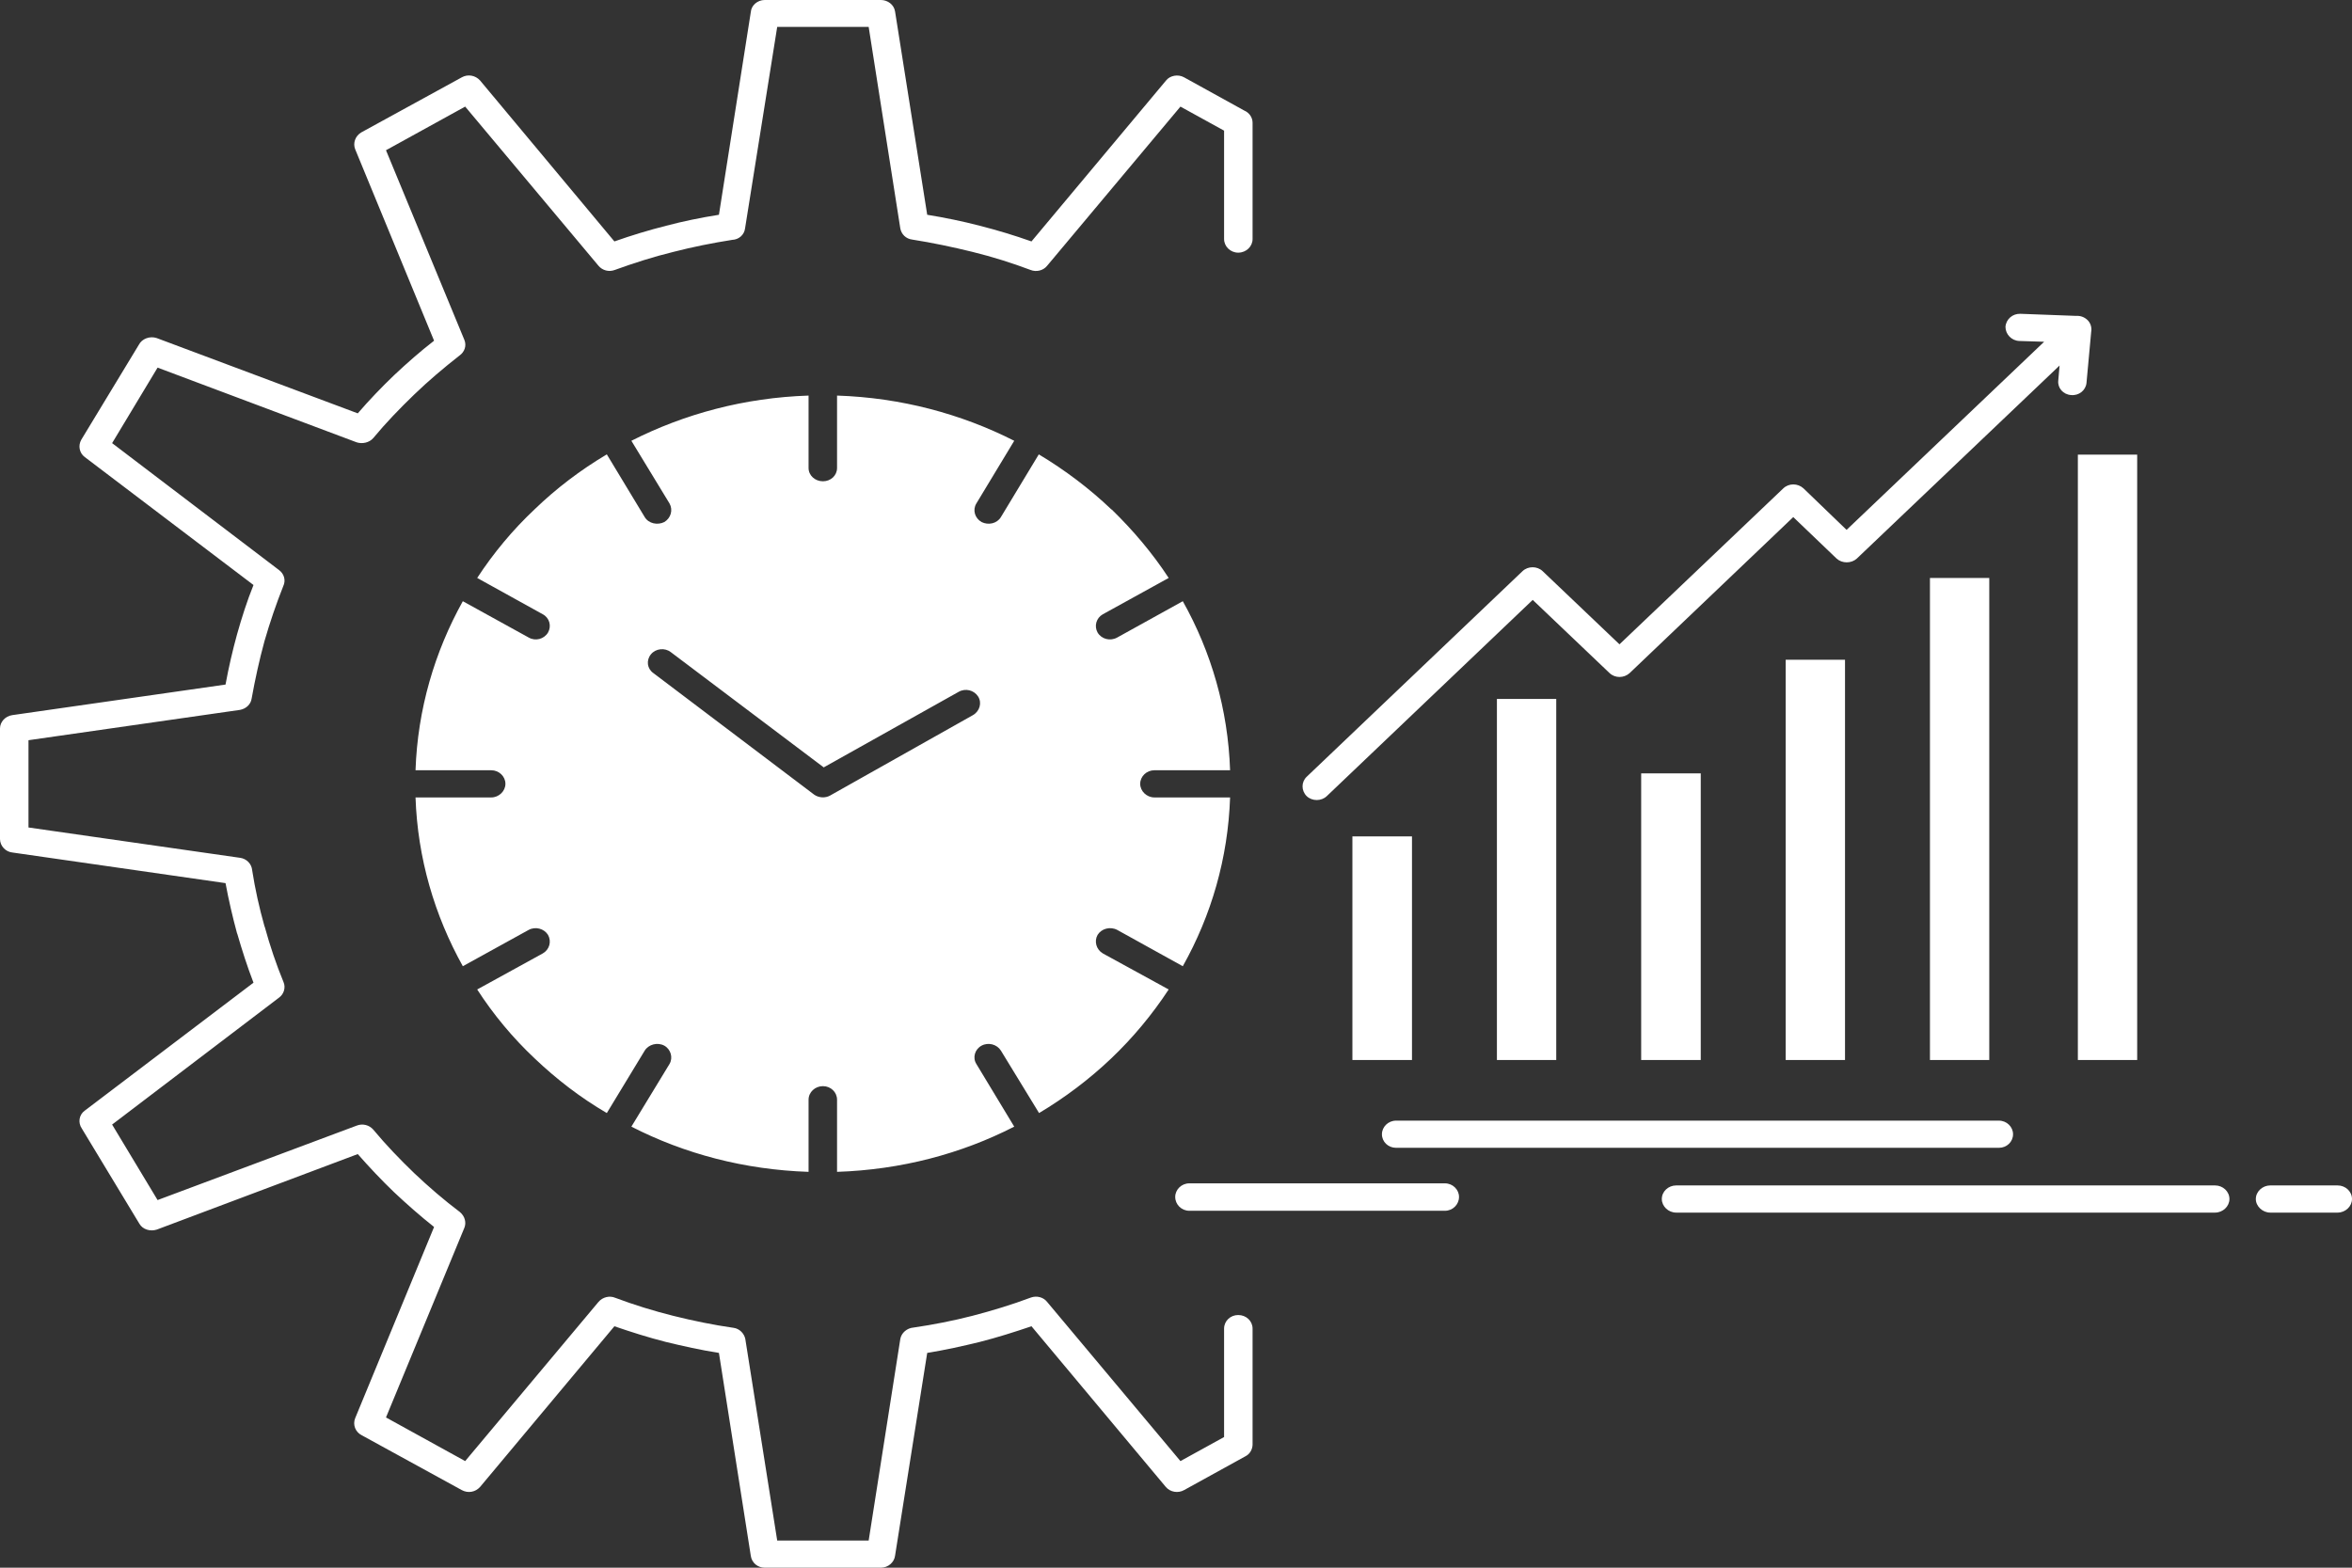 <svg width="9" height="6" viewBox="0 0 9 6" fill="none" xmlns="http://www.w3.org/2000/svg">
<rect x="0" y="0" width="9" height="6" fill="#333333" stroke="none"/>
<path fill-rule="evenodd" clip-rule="evenodd" d="M2.5 2.576C2.476 2.559 2.472 2.527 2.491 2.504C2.509 2.482 2.544 2.478 2.567 2.496L3.152 2.937L3.668 2.648C3.694 2.633 3.727 2.641 3.743 2.666C3.758 2.69 3.749 2.722 3.723 2.737L3.176 3.045C3.158 3.055 3.133 3.054 3.115 3.041L2.5 2.576ZM5.403 3.201H5.175V4.057H5.403V3.201ZM5.955 2.675H5.728V4.057H5.955V2.675ZM6.508 2.96H6.28V4.057H6.508V2.96ZM7.06 2.525H6.833V4.057H7.06V2.525ZM7.612 2.212H7.385V4.057H7.612V2.212ZM8.178 1.74H7.951V4.057H8.178V1.74ZM4.793 0.915C4.793 0.943 4.769 0.967 4.738 0.967C4.708 0.967 4.684 0.943 4.684 0.915V0.5L4.517 0.408L4.007 1.017C3.992 1.036 3.965 1.042 3.943 1.033C3.871 1.006 3.798 0.983 3.721 0.964C3.644 0.945 3.567 0.929 3.491 0.917C3.466 0.914 3.449 0.896 3.445 0.874L3.324 0.103H2.974L2.851 0.874C2.848 0.899 2.827 0.917 2.802 0.918C2.726 0.93 2.651 0.945 2.577 0.964C2.499 0.983 2.425 1.007 2.353 1.033C2.33 1.042 2.305 1.035 2.29 1.017L1.78 0.408L1.477 0.575L1.777 1.301C1.786 1.323 1.778 1.347 1.758 1.361C1.698 1.408 1.64 1.457 1.585 1.51C1.529 1.564 1.476 1.619 1.428 1.677C1.413 1.694 1.387 1.7 1.365 1.693L0.603 1.407L0.429 1.696L1.068 2.182C1.088 2.197 1.094 2.222 1.084 2.243C1.057 2.311 1.033 2.381 1.012 2.454C0.992 2.527 0.976 2.601 0.963 2.673C0.96 2.696 0.941 2.713 0.918 2.717L0.109 2.833V3.167L0.918 3.283C0.943 3.286 0.963 3.306 0.965 3.331C0.976 3.402 0.992 3.474 1.012 3.545L1.013 3.547C1.033 3.62 1.057 3.691 1.085 3.759C1.094 3.78 1.086 3.805 1.068 3.818L0.429 4.304L0.603 4.593L1.365 4.308C1.388 4.299 1.413 4.306 1.428 4.323C1.477 4.382 1.53 4.437 1.585 4.49C1.641 4.543 1.699 4.593 1.76 4.639C1.779 4.655 1.785 4.679 1.777 4.699L1.477 5.425L1.78 5.592L2.29 4.983C2.306 4.964 2.333 4.958 2.354 4.967C2.426 4.994 2.5 5.017 2.576 5.036C2.652 5.055 2.73 5.071 2.807 5.082C2.83 5.085 2.848 5.104 2.852 5.125L2.974 5.896H3.324L3.445 5.125C3.449 5.101 3.471 5.083 3.495 5.081C3.571 5.07 3.647 5.055 3.721 5.036C3.798 5.016 3.873 4.993 3.945 4.966C3.968 4.958 3.993 4.965 4.007 4.983L4.517 5.592L4.684 5.5V5.085C4.684 5.056 4.708 5.033 4.738 5.033C4.769 5.033 4.793 5.056 4.793 5.085V5.53C4.792 5.548 4.783 5.565 4.765 5.574L4.531 5.703C4.508 5.716 4.478 5.711 4.461 5.691L3.947 5.076C3.882 5.098 3.816 5.119 3.749 5.136C3.684 5.152 3.616 5.167 3.548 5.178L3.425 5.954C3.422 5.979 3.399 6 3.371 6H2.926C2.9 6 2.877 5.982 2.873 5.955L2.751 5.178C2.681 5.167 2.614 5.152 2.548 5.136C2.481 5.119 2.415 5.098 2.351 5.076L1.837 5.691C1.819 5.711 1.791 5.716 1.767 5.703L1.384 5.493C1.36 5.481 1.349 5.453 1.359 5.428L1.661 4.696C1.608 4.654 1.557 4.609 1.508 4.563C1.459 4.516 1.413 4.467 1.369 4.417L0.6 4.706C0.575 4.714 0.546 4.706 0.533 4.683L0.313 4.319C0.298 4.297 0.302 4.267 0.324 4.251L0.97 3.761C0.946 3.699 0.926 3.636 0.908 3.574L0.907 3.572C0.89 3.509 0.875 3.445 0.863 3.38L0.049 3.263C0.022 3.261 0 3.238 0 3.211V2.788C0 2.763 0.02 2.741 0.047 2.737L0.863 2.62C0.875 2.554 0.89 2.49 0.907 2.428C0.925 2.364 0.945 2.301 0.97 2.239L0.324 1.749C0.304 1.734 0.298 1.706 0.311 1.683L0.531 1.32C0.543 1.296 0.574 1.285 0.6 1.294L1.369 1.582C1.413 1.531 1.46 1.482 1.508 1.436C1.557 1.39 1.608 1.345 1.661 1.304L1.359 0.571C1.35 0.548 1.359 0.521 1.382 0.507L1.767 0.296C1.79 0.283 1.819 0.288 1.837 0.308L2.351 0.924C2.416 0.901 2.482 0.881 2.549 0.864C2.614 0.847 2.681 0.833 2.751 0.822L2.873 0.046C2.875 0.02 2.899 0 2.926 0H3.371C3.397 0 3.421 0.018 3.425 0.044L3.548 0.822C3.616 0.833 3.684 0.847 3.749 0.864C3.816 0.881 3.882 0.901 3.947 0.924L4.462 0.308C4.477 0.289 4.508 0.283 4.531 0.296L4.761 0.423C4.78 0.431 4.793 0.449 4.793 0.47V0.915H4.793ZM5.342 4.393C5.312 4.393 5.288 4.37 5.288 4.341C5.288 4.313 5.312 4.289 5.342 4.289H7.649C7.679 4.289 7.703 4.313 7.703 4.341C7.703 4.37 7.679 4.393 7.649 4.393H5.342ZM6.414 4.641C6.384 4.641 6.359 4.617 6.359 4.589C6.359 4.56 6.384 4.537 6.414 4.537H8.476C8.506 4.537 8.531 4.56 8.531 4.589C8.531 4.617 8.506 4.641 8.476 4.641H6.414ZM8.687 4.641C8.658 4.641 8.632 4.617 8.632 4.589C8.632 4.56 8.658 4.537 8.687 4.537H8.945C8.975 4.537 9 4.56 9 4.589C9 4.617 8.975 4.641 8.945 4.641H8.687ZM4.551 4.634C4.521 4.634 4.497 4.61 4.497 4.581C4.497 4.553 4.521 4.529 4.551 4.529H5.529C5.559 4.529 5.583 4.553 5.583 4.581C5.583 4.61 5.559 4.634 5.529 4.634H4.551ZM7.984 1.466C7.981 1.494 7.955 1.515 7.925 1.512C7.895 1.51 7.873 1.485 7.876 1.457L7.881 1.399L7.105 2.138C7.084 2.157 7.049 2.157 7.028 2.138L6.862 1.979L6.236 2.576C6.214 2.596 6.18 2.596 6.159 2.576L5.865 2.296L5.077 3.047C5.056 3.067 5.021 3.067 5 3.047C4.979 3.026 4.979 2.993 5 2.973L5.826 2.186C5.847 2.166 5.882 2.166 5.903 2.186L6.197 2.466L6.824 1.869C6.845 1.849 6.879 1.849 6.901 1.869L7.066 2.028L7.822 1.308L7.727 1.305C7.697 1.304 7.674 1.279 7.674 1.251C7.676 1.222 7.701 1.2 7.731 1.201L7.945 1.209C7.96 1.208 7.975 1.213 7.987 1.224C8 1.236 8.005 1.254 8.002 1.27L7.984 1.466ZM4.252 1.949C4.168 1.869 4.075 1.799 3.975 1.739L3.83 1.979C3.815 2.004 3.782 2.011 3.756 1.998C3.73 1.983 3.721 1.952 3.736 1.927L3.881 1.687C3.678 1.584 3.448 1.522 3.203 1.514V1.791C3.203 1.82 3.179 1.842 3.149 1.842C3.119 1.842 3.094 1.82 3.094 1.791V1.514C2.849 1.522 2.619 1.584 2.416 1.687L2.562 1.927C2.576 1.952 2.567 1.983 2.542 1.998C2.516 2.011 2.482 2.004 2.467 1.979L2.322 1.739C2.221 1.799 2.129 1.869 2.046 1.949C1.962 2.028 1.888 2.117 1.826 2.212L2.077 2.351C2.103 2.365 2.111 2.396 2.097 2.421C2.082 2.446 2.049 2.455 2.023 2.44L1.771 2.301C1.663 2.495 1.598 2.715 1.59 2.948H1.88C1.909 2.948 1.934 2.971 1.934 3C1.934 3.028 1.909 3.052 1.88 3.052H1.59C1.598 3.285 1.663 3.504 1.771 3.698L2.023 3.559C2.049 3.545 2.082 3.554 2.097 3.578C2.111 3.603 2.103 3.634 2.077 3.649L1.826 3.787C1.888 3.883 1.962 3.972 2.046 4.051C2.129 4.13 2.221 4.201 2.322 4.26L2.467 4.021C2.482 3.997 2.516 3.988 2.542 4.002C2.567 4.016 2.576 4.048 2.562 4.072L2.416 4.312C2.619 4.416 2.849 4.477 3.094 4.485V4.209C3.094 4.18 3.119 4.157 3.149 4.157C3.179 4.157 3.203 4.18 3.203 4.209V4.485C3.448 4.477 3.678 4.416 3.881 4.312L3.736 4.072C3.721 4.048 3.73 4.016 3.756 4.002C3.782 3.988 3.815 3.997 3.83 4.021L3.976 4.26C4.075 4.201 4.169 4.13 4.252 4.051C4.335 3.972 4.409 3.883 4.472 3.787L4.22 3.649C4.195 3.634 4.186 3.603 4.2 3.578C4.215 3.554 4.248 3.545 4.275 3.559L4.526 3.698C4.635 3.504 4.699 3.285 4.707 3.052H4.417C4.388 3.052 4.363 3.028 4.363 3C4.363 2.971 4.388 2.948 4.417 2.948H4.707C4.699 2.715 4.635 2.495 4.526 2.301L4.275 2.44C4.248 2.455 4.215 2.446 4.2 2.421C4.186 2.396 4.195 2.365 4.22 2.351L4.472 2.212C4.41 2.117 4.336 2.03 4.255 1.951L4.252 1.949Z" fill="white"/>
</svg>

